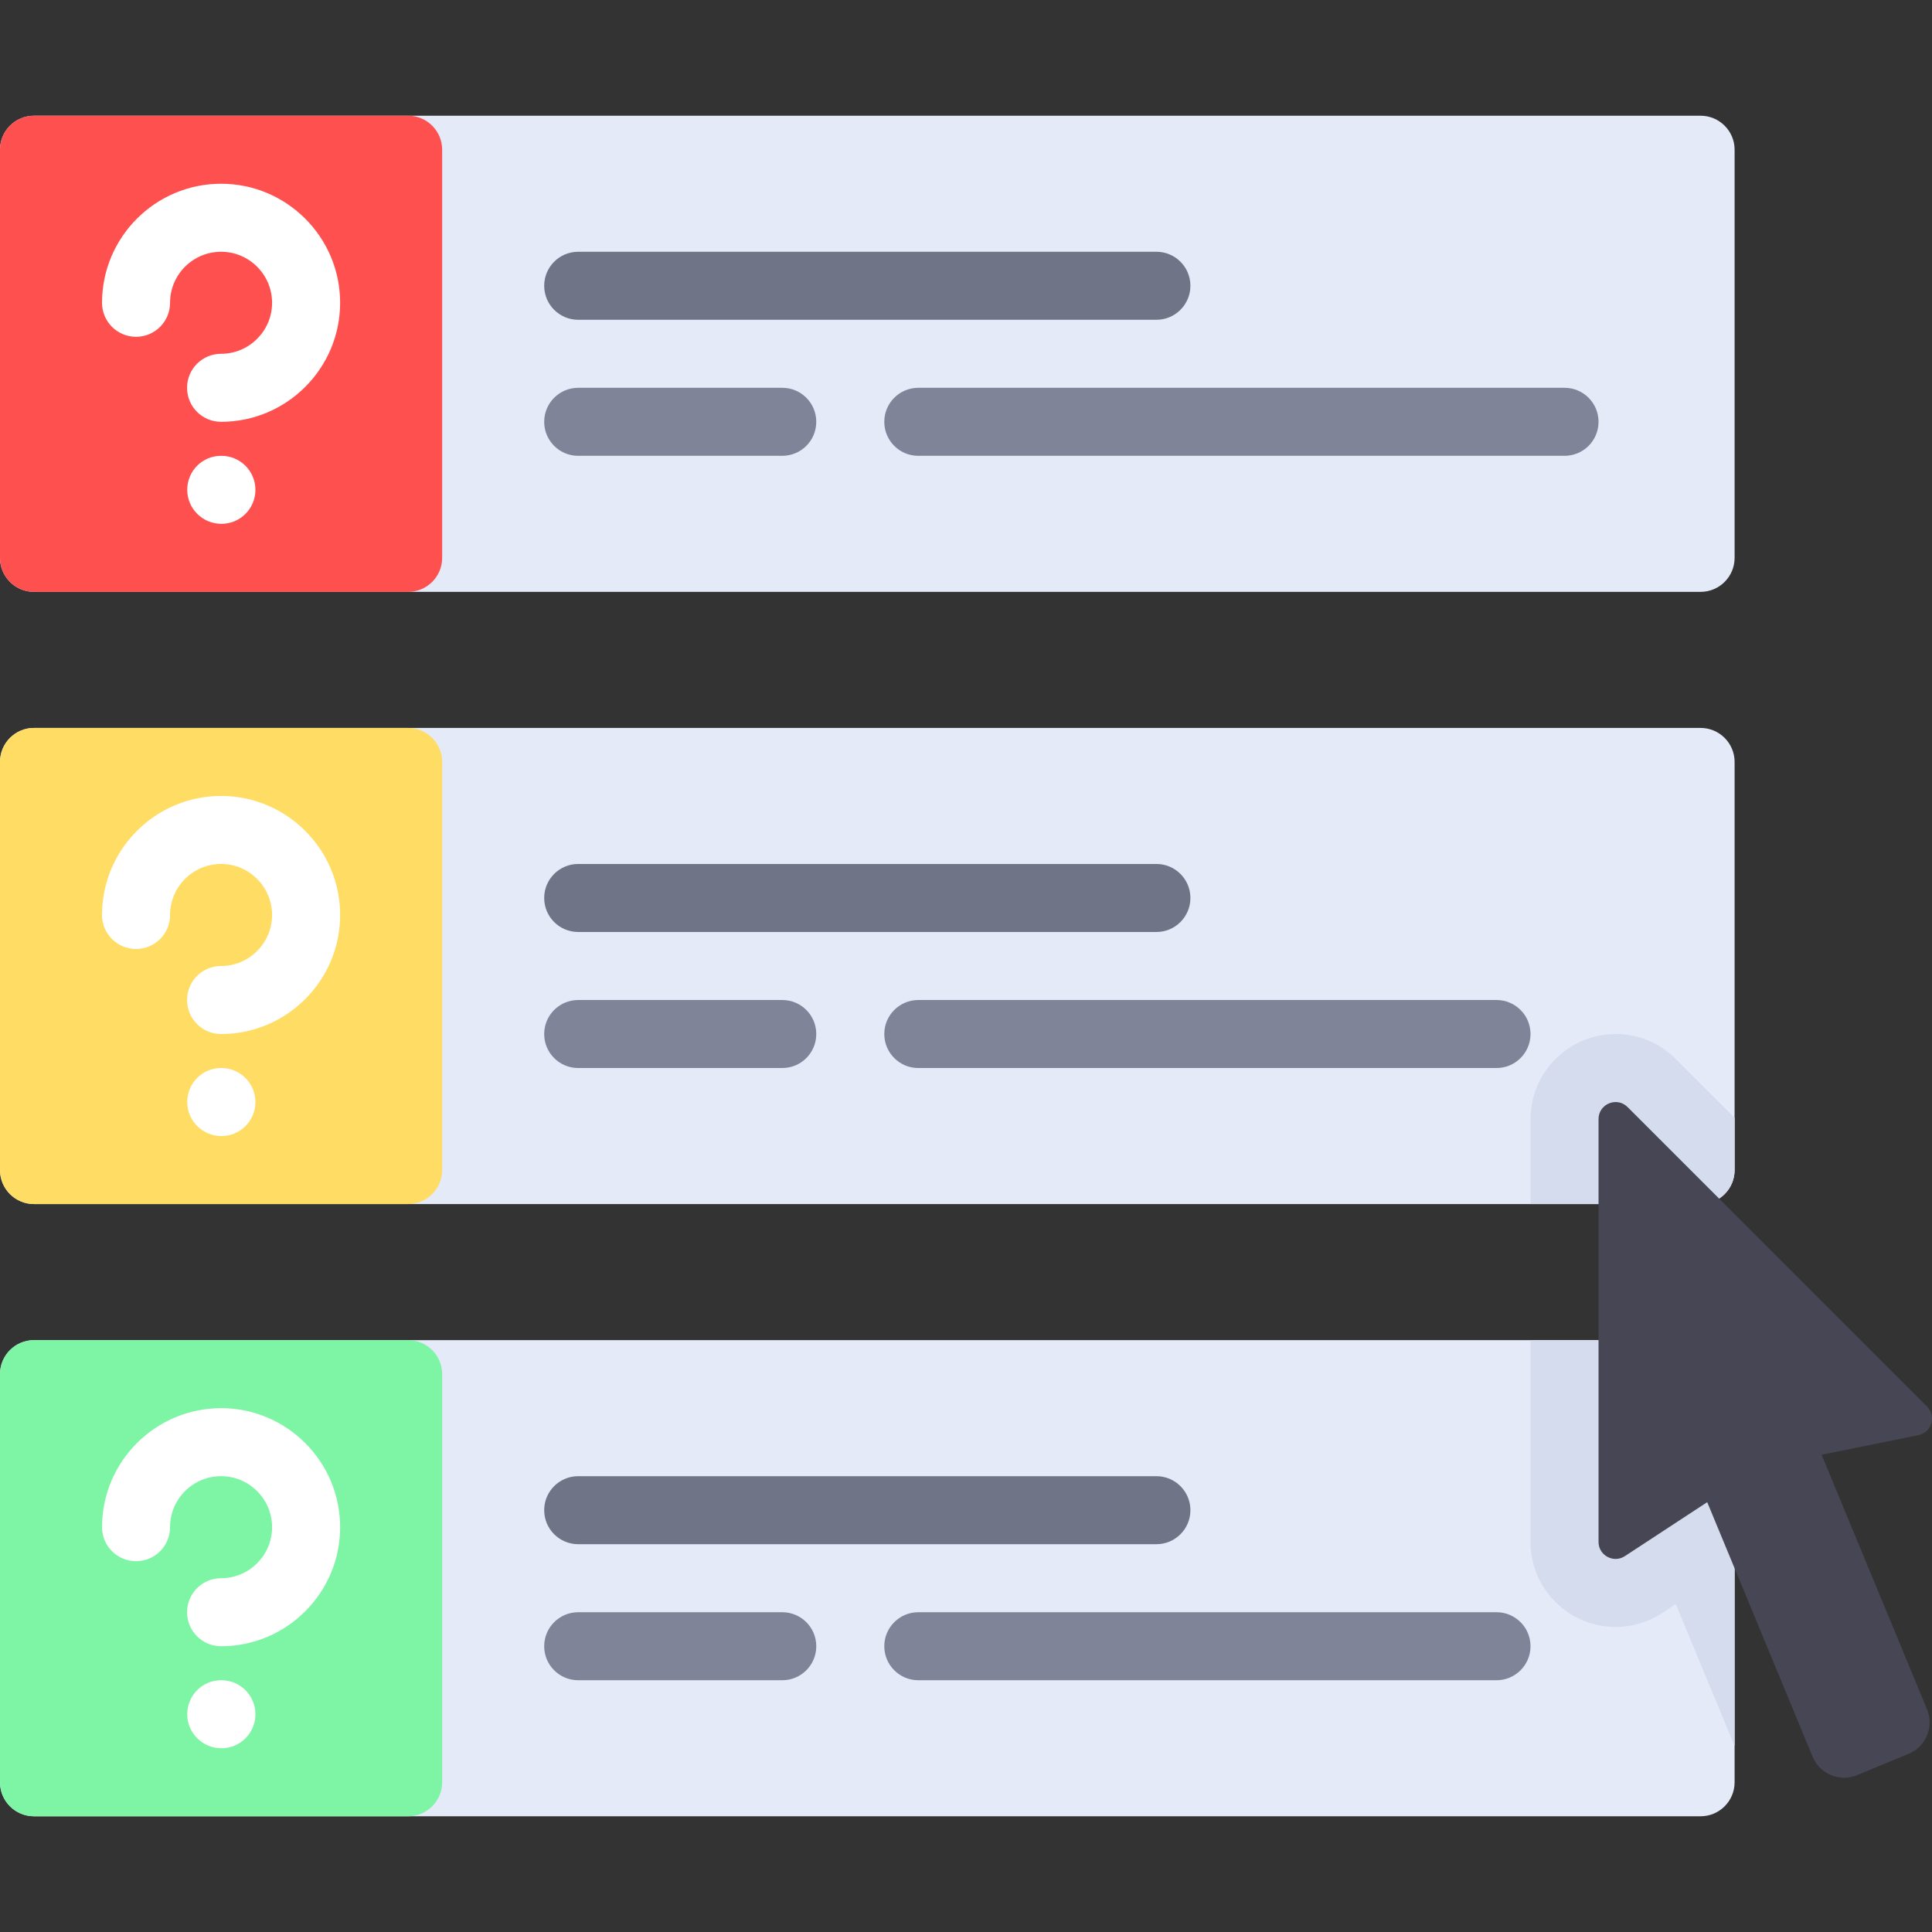 <svg width="58" height="58" viewBox="0 0 58 58" fill="none" xmlns="http://www.w3.org/2000/svg">
<rect x="0" y="0" width="58" height="58" fill="#333333" stroke="none"/>
<g clip-path="url(#clip0)">
<path d="M51.053 17.768H1.021C0.457 17.768 0 17.311 0 16.747V4.495C0 3.931 0.457 3.474 1.021 3.474H51.053C51.616 3.474 52.074 3.931 52.074 4.495V16.747C52.074 17.311 51.616 17.768 51.053 17.768Z" fill="#E4EAF8"/>
<path d="M12.253 17.768H1.021C0.457 17.768 0 17.311 0 16.747V4.495C0 3.931 0.457 3.474 1.021 3.474H12.253C12.816 3.474 13.274 3.931 13.274 4.495V16.747C13.274 17.311 12.816 17.768 12.253 17.768Z" fill="#FF5050"/>
<path d="M34.716 9.6H17.358C16.794 9.6 16.337 9.143 16.337 8.579C16.337 8.015 16.794 7.558 17.358 7.558H34.716C35.28 7.558 35.737 8.015 35.737 8.579C35.737 9.143 35.28 9.6 34.716 9.6Z" fill="#707487"/>
<path d="M46.968 13.684H27.568C27.004 13.684 26.547 13.228 26.547 12.663C26.547 12.099 27.004 11.642 27.568 11.642H46.968C47.533 11.642 47.989 12.099 47.989 12.663C47.989 13.228 47.533 13.684 46.968 13.684Z" fill="#7F8499"/>
<path d="M23.484 13.684H17.358C16.794 13.684 16.337 13.228 16.337 12.663C16.337 12.099 16.794 11.642 17.358 11.642H23.484C24.049 11.642 24.505 12.099 24.505 12.663C24.505 13.228 24.049 13.684 23.484 13.684Z" fill="#7F8499"/>
<path d="M6.637 12.663C6.072 12.663 5.616 12.207 5.616 11.642C5.616 11.078 6.072 10.621 6.637 10.621C7.481 10.621 8.168 9.934 8.168 9.09C8.168 8.245 7.481 7.558 6.637 7.558C5.792 7.558 5.105 8.245 5.105 9.09C5.105 9.654 4.649 10.111 4.084 10.111C3.52 10.111 3.063 9.654 3.063 9.09C3.063 7.119 4.667 5.516 6.637 5.516C8.607 5.516 10.211 7.119 10.211 9.09C10.211 11.06 8.607 12.663 6.637 12.663Z" fill="white"/>
<path d="M6.647 15.726C6.082 15.726 5.621 15.27 5.621 14.705C5.621 14.141 6.072 13.684 6.637 13.684H6.647C7.211 13.684 7.668 14.141 7.668 14.705C7.668 15.27 7.211 15.726 6.647 15.726Z" fill="white"/>
<path d="M51.053 36.147H1.021C0.457 36.147 0 35.69 0 35.126V22.874C0 22.31 0.457 21.853 1.021 21.853H51.053C51.616 21.853 52.074 22.31 52.074 22.874V35.126C52.074 35.69 51.616 36.147 51.053 36.147Z" fill="#E4EAF8"/>
<path d="M12.253 36.147H1.021C0.457 36.147 0 35.69 0 35.126V22.874C0 22.31 0.457 21.853 1.021 21.853H12.253C12.816 21.853 13.274 22.31 13.274 22.874V35.126C13.274 35.69 12.816 36.147 12.253 36.147Z" fill="#FFDC64"/>
<path d="M34.716 27.979H17.358C16.794 27.979 16.337 27.522 16.337 26.958C16.337 26.394 16.794 25.937 17.358 25.937H34.716C35.28 25.937 35.737 26.394 35.737 26.958C35.737 27.522 35.28 27.979 34.716 27.979Z" fill="#707487"/>
<path d="M23.484 32.063H17.358C16.794 32.063 16.337 31.607 16.337 31.042C16.337 30.478 16.794 30.021 17.358 30.021H23.484C24.049 30.021 24.505 30.478 24.505 31.042C24.505 31.606 24.049 32.063 23.484 32.063Z" fill="#7F8499"/>
<path d="M6.637 31.042C6.072 31.042 5.616 30.585 5.616 30.021C5.616 29.457 6.072 29 6.637 29C7.481 29 8.168 28.313 8.168 27.468C8.168 26.624 7.481 25.937 6.637 25.937C5.792 25.937 5.105 26.624 5.105 27.468C5.105 28.033 4.649 28.489 4.084 28.489C3.52 28.489 3.063 28.033 3.063 27.468C3.063 25.498 4.667 23.895 6.637 23.895C8.607 23.895 10.211 25.498 10.211 27.468C10.211 29.439 8.607 31.042 6.637 31.042Z" fill="white"/>
<path d="M6.647 34.105C6.082 34.105 5.621 33.649 5.621 33.084C5.621 32.52 6.072 32.063 6.637 32.063H6.647C7.211 32.063 7.668 32.52 7.668 33.084C7.668 33.649 7.211 34.105 6.647 34.105Z" fill="white"/>
<path d="M51.053 54.526H1.021C0.457 54.526 0 54.069 0 53.505V41.253C0 40.689 0.457 40.232 1.021 40.232H51.053C51.616 40.232 52.074 40.689 52.074 41.253V53.505C52.074 54.069 51.616 54.526 51.053 54.526Z" fill="#E4EAF8"/>
<path d="M12.253 54.526H1.021C0.457 54.526 0 54.069 0 53.505V41.253C0 40.689 0.457 40.232 1.021 40.232H12.253C12.816 40.232 13.274 40.689 13.274 41.253V53.505C13.274 54.069 12.816 54.526 12.253 54.526Z" fill="#7DF5A5"/>
<path d="M34.716 46.358H17.358C16.794 46.358 16.337 45.901 16.337 45.337C16.337 44.773 16.794 44.316 17.358 44.316H34.716C35.28 44.316 35.737 44.773 35.737 45.337C35.737 45.901 35.28 46.358 34.716 46.358Z" fill="#707487"/>
<path d="M23.484 50.442H17.358C16.794 50.442 16.337 49.985 16.337 49.421C16.337 48.857 16.794 48.4 17.358 48.4H23.484C24.049 48.4 24.505 48.857 24.505 49.421C24.505 49.985 24.049 50.442 23.484 50.442Z" fill="#7F8499"/>
<path d="M6.637 49.421C6.072 49.421 5.616 48.964 5.616 48.4C5.616 47.836 6.072 47.379 6.637 47.379C7.481 47.379 8.168 46.692 8.168 45.847C8.168 45.003 7.481 44.316 6.637 44.316C5.792 44.316 5.105 45.003 5.105 45.847C5.105 46.412 4.649 46.868 4.084 46.868C3.52 46.868 3.063 46.412 3.063 45.847C3.063 43.877 4.667 42.274 6.637 42.274C8.607 42.274 10.211 43.877 10.211 45.847C10.211 47.818 8.607 49.421 6.637 49.421Z" fill="white"/>
<path d="M6.647 52.484C6.082 52.484 5.621 52.028 5.621 51.463C5.621 50.899 6.072 50.442 6.637 50.442H6.647C7.211 50.442 7.668 50.899 7.668 51.463C7.668 52.028 7.211 52.484 6.647 52.484Z" fill="white"/>
<path d="M51.053 40.231H45.947V46.289C45.947 47.697 47.093 48.842 48.501 48.842C48.998 48.842 49.481 48.697 49.899 48.424L50.308 48.155L52.074 52.417V41.252C52.074 40.689 51.616 40.231 51.053 40.231Z" fill="#D5DCED"/>
<path d="M50.306 31.791C49.823 31.308 49.183 31.042 48.505 31.042C47.095 31.042 45.948 32.188 45.948 33.596V36.147H51.053C51.617 36.147 52.075 35.69 52.075 35.126V33.559L50.306 31.791Z" fill="#D5DCED"/>
<path d="M47.989 33.596V46.289C47.989 46.695 48.44 46.938 48.78 46.716L51.252 45.096L54.417 52.739C54.633 53.26 55.23 53.507 55.751 53.292L57.299 52.65C57.82 52.435 58.068 51.837 57.852 51.316L54.686 43.673L57.59 43.085C57.989 43.005 58.138 42.512 57.85 42.224L48.861 33.235C48.539 32.913 47.989 33.141 47.989 33.596Z" fill="#464655"/>
<path d="M44.926 32.063H27.568C27.005 32.063 26.547 31.606 26.547 31.042C26.547 30.478 27.005 30.021 27.568 30.021H44.926C45.49 30.021 45.947 30.478 45.947 31.042C45.947 31.606 45.49 32.063 44.926 32.063Z" fill="#7F8499"/>
<path d="M44.926 50.442H27.568C27.005 50.442 26.547 49.985 26.547 49.421C26.547 48.857 27.005 48.4 27.568 48.4H44.926C45.49 48.4 45.947 48.857 45.947 49.421C45.947 49.985 45.49 50.442 44.926 50.442Z" fill="#7F8499"/>
</g>
<defs>
<clipPath id="clip0">
<rect width="58" height="58" fill="white"/>
</clipPath>
</defs>
</svg>
